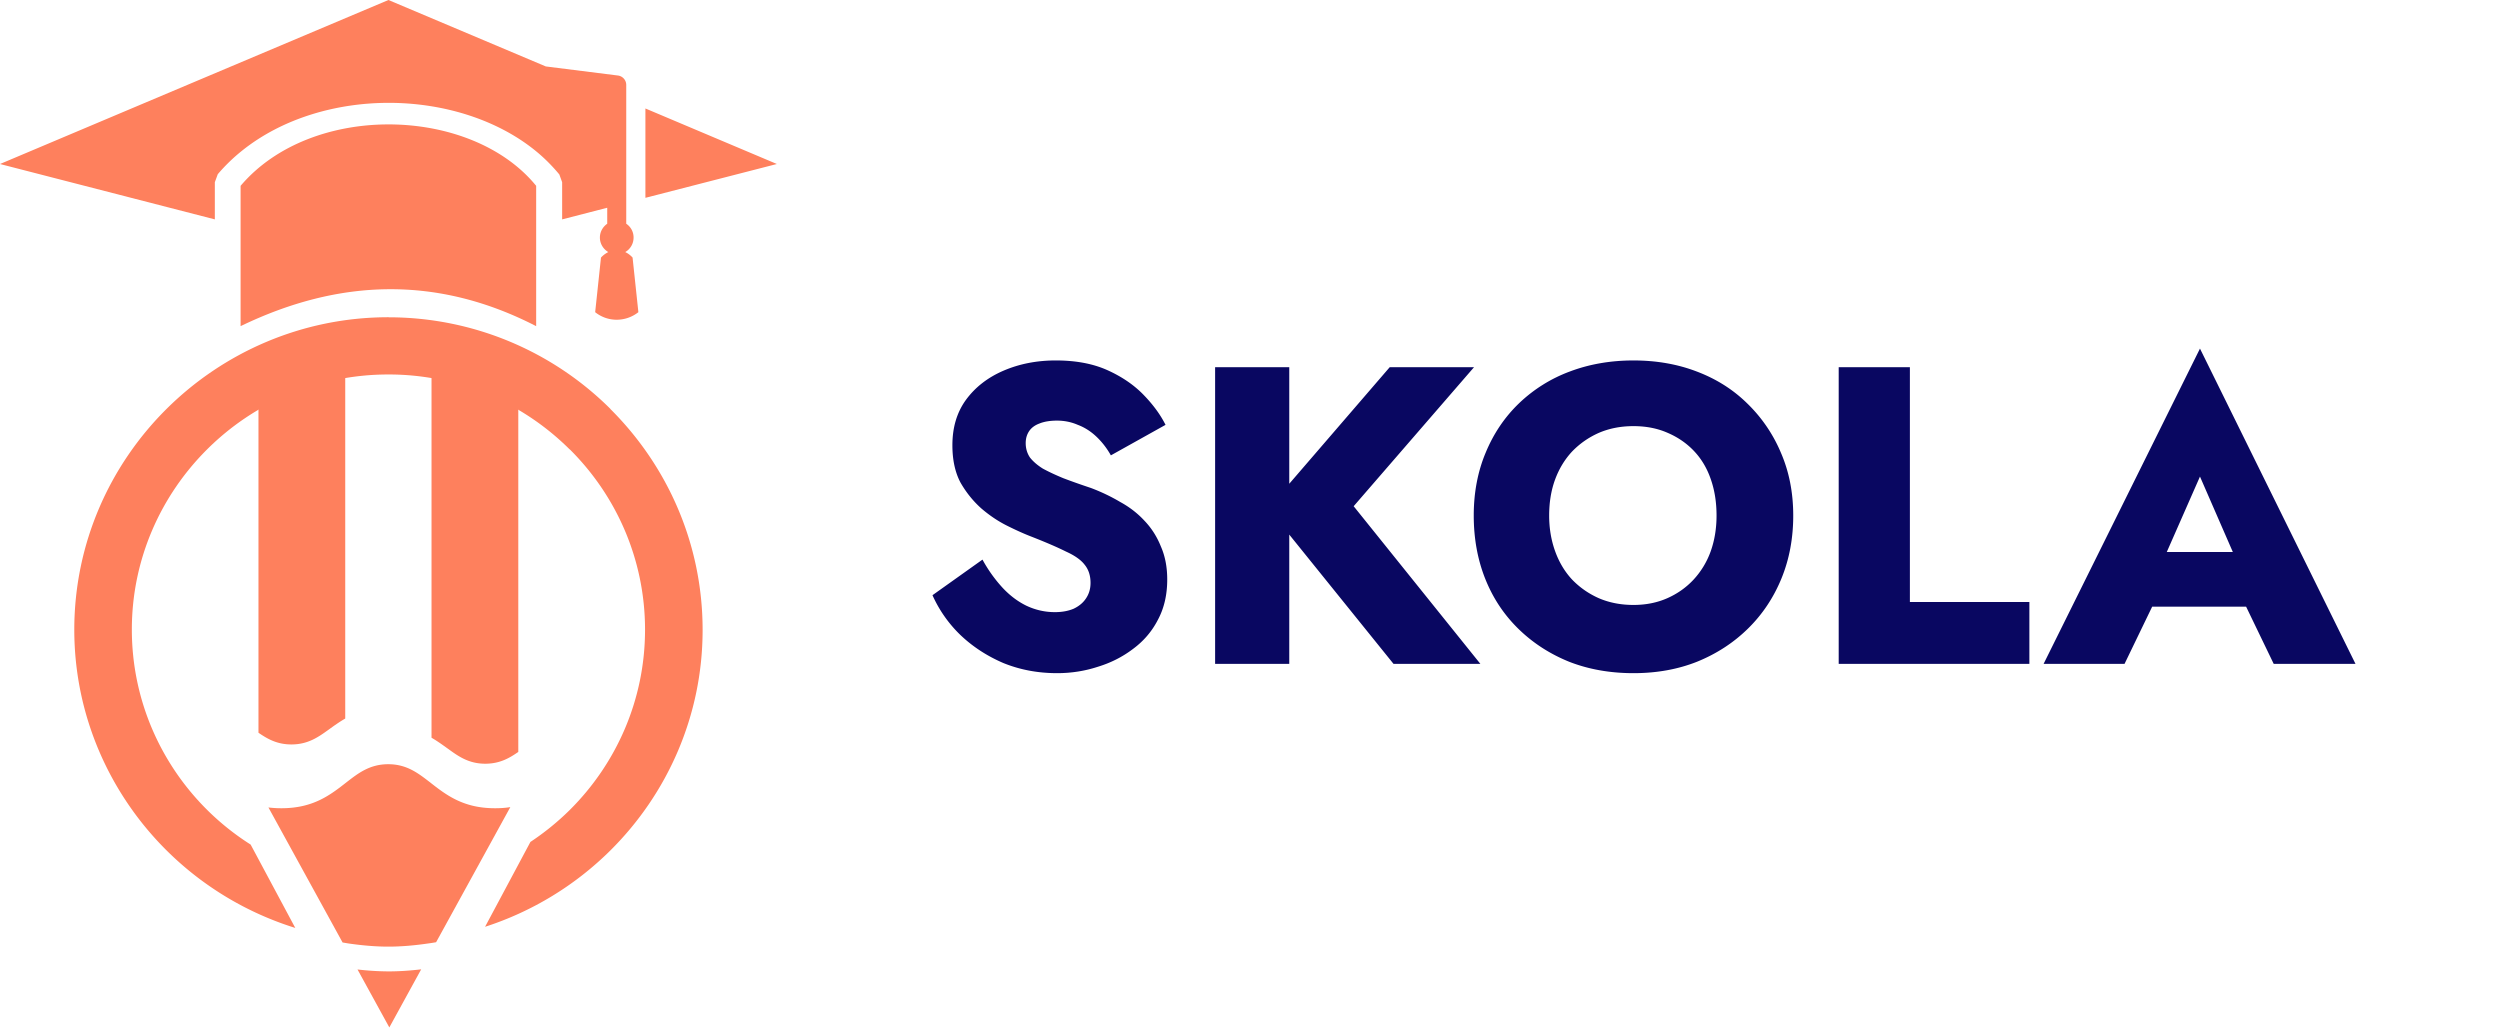 <svg width="177" height="73" fill="none" xmlns="http://www.w3.org/2000/svg"><path d="m69.56 39.62-3.54 2.52A9.03 9.03 0 0 0 68 44.96c.86.82 1.87 1.48 3.03 1.98 1.18.48 2.45.72 3.81.72 1 0 1.96-.15 2.88-.45.92-.28 1.75-.7 2.49-1.26.76-.56 1.35-1.25 1.77-2.07.44-.82.66-1.77.66-2.85 0-.88-.15-1.66-.45-2.34-.28-.7-.67-1.31-1.17-1.83-.48-.52-1.05-.96-1.71-1.32-.64-.38-1.33-.71-2.07-.99-.72-.24-1.37-.47-1.95-.69-.58-.24-1.07-.47-1.47-.69-.38-.24-.68-.5-.9-.78-.2-.3-.3-.64-.3-1.02 0-.32.08-.6.24-.84.16-.24.4-.42.72-.54.34-.14.76-.21 1.26-.21.52 0 1.01.1 1.47.3.48.18.92.46 1.32.84.4.38.74.82 1.02 1.32l3.87-2.16c-.36-.72-.88-1.43-1.56-2.13s-1.53-1.28-2.55-1.74c-1.02-.46-2.24-.69-3.66-.69-1.34 0-2.57.24-3.69.72s-2.01 1.17-2.67 2.07c-.64.88-.96 1.95-.96 3.21 0 1.04.19 1.92.57 2.64.4.7.89 1.31 1.47 1.83.58.5 1.19.91 1.83 1.23.64.32 1.22.58 1.74.78 1.02.4 1.83.75 2.43 1.05.62.28 1.06.59 1.32.93.28.34.42.77.42 1.29 0 .42-.11.79-.33 1.11-.2.3-.49.54-.87.72-.38.16-.82.24-1.32.24-.7 0-1.37-.15-2.01-.45-.62-.3-1.19-.73-1.71-1.29a10 10 0 0 1-1.41-1.98ZM86.03 26v21h5.25V26h-5.25Zm12.36 0-8.61 9.99L98.66 47h6.149l-8.97-11.16 8.52-9.84h-5.97Zm11.291 10.5c0-.94.14-1.79.42-2.55.28-.76.68-1.42 1.2-1.98.54-.56 1.17-1 1.89-1.32.74-.32 1.56-.48 2.46-.48.9 0 1.71.16 2.43.48.74.32 1.37.76 1.89 1.32.52.56.91 1.23 1.17 2.01.26.76.39 1.6.39 2.52 0 .92-.14 1.77-.42 2.55a5.84 5.84 0 0 1-1.2 1.98c-.52.56-1.14 1-1.86 1.32-.72.32-1.52.48-2.4.48-.9 0-1.72-.16-2.46-.48-.72-.32-1.35-.76-1.89-1.32-.52-.56-.92-1.23-1.2-2.01-.28-.78-.42-1.62-.42-2.52Zm-5.34 0c0 1.62.27 3.11.81 4.47.54 1.36 1.32 2.54 2.34 3.54 1.02 1 2.22 1.78 3.6 2.34 1.38.54 2.9.81 4.56.81 1.64 0 3.14-.27 4.5-.81 1.38-.56 2.58-1.34 3.6-2.34 1.02-1 1.81-2.18 2.37-3.54.56-1.36.84-2.85.84-4.47 0-1.62-.29-3.1-.87-4.44a10.54 10.54 0 0 0-2.4-3.51c-1-.98-2.19-1.73-3.57-2.25-1.36-.52-2.85-.78-4.47-.78-1.62 0-3.12.26-4.5.78a10.45 10.45 0 0 0-3.6 2.25c-1.02.98-1.81 2.15-2.37 3.51-.56 1.34-.84 2.82-.84 4.44ZM130.18 26v21h13.5v-4.38h-8.46V26h-5.04Zm20.058 16.95h11.1l-.36-3.87h-10.41l-.33 3.87Zm5.52-9.21 2.94 6.75-.21 1.35 2.49 5.16h5.79l-11.01-22.32L144.688 47h5.73l2.58-5.34-.21-1.17 2.97-6.75Z" fill="#090761"/><g clip-path="url(#a)" fill-rule="evenodd" clip-rule="evenodd" fill="#FE805D"><path d="m29.82 68.629-2.256 4.113-2.252-4.103a20 20 0 0 0 2.19.136c.763 0 1.545-.055 2.318-.146Zm6.311-11.485-5.254 9.565c-.188.035-.386.065-.574.09-.935.137-1.886.223-2.806.223-.92 0-1.875-.086-2.81-.222-.142-.02-.284-.05-.432-.071l-5.25-9.56c.29.035.585.055.916.055 2.256 0 3.455-.93 4.644-1.864.808-.622 1.616-1.253 2.922-1.253s2.11.631 2.922 1.253c1.19.935 2.389 1.864 4.645 1.864.391 0 .742-.025 1.077-.08Z"/><path d="M27.503 22.46h-.016c-6.118.005-11.678 2.496-15.707 6.503-4.015 3.997-6.51 9.51-6.52 15.584v.05c.005 6.079 2.51 11.612 6.54 15.619a22.376 22.376 0 0 0 9.106 5.482l-3.16-5.902a18.196 18.196 0 0 1-3.075-2.45c-3.288-3.264-5.33-7.782-5.336-12.749v-.05c.005-4.962 2.053-9.47 5.331-12.734 3.283-3.269 7.82-5.3 12.821-5.3H27.538c4.98.005 9.508 2.036 12.79 5.3h.011c3.288 3.264 5.326 7.782 5.33 12.754v.05c-.01 4.957-2.042 9.46-5.33 12.729a18.444 18.444 0 0 1-2.785 2.263l-3.211 6.008a22.373 22.373 0 0 0 8.882-5.416c4.02-3.997 6.515-9.515 6.52-15.579v-.05c-.005-6.084-2.505-11.612-6.535-15.619l.005-.005a22.246 22.246 0 0 0-15.677-6.483"/><path d="M37.96 23.092c-6.976-3.593-13.939-3.38-20.926 0v-9.934c5.036-5.937 16.313-5.66 20.927 0v9.934Zm6.378-7.251V6.013a.673.673 0 0 0-.594-.667l-5.102-.642L27.502 0 0 11.612l15.21 3.92V12.9l.208-.566a12.51 12.51 0 0 1 1.703-1.652c2.891-2.324 6.774-3.436 10.595-3.4 3.826.04 7.628 1.237 10.341 3.511.56.47 1.078.996 1.545 1.561l.198.546v2.633l3.192-.824v1.132c-.31.217-.519.57-.519.98 0 .44.244.819.595 1.026-.183.09-.36.217-.518.389l-.412 3.866a2.42 2.42 0 0 0 1.525.535 2.48 2.48 0 0 0 1.534-.535l-.411-3.866a1.681 1.681 0 0 0-.519-.39c.356-.206.59-.585.59-1.025a1.163 1.163 0 0 0-.519-.98ZM55 11.61l-9.305-3.93v6.326L55 11.612ZM18.3 51.878v-27.28h6.143v26.275c-.411.237-.787.505-1.163.778-.732.526-1.464 1.056-2.648 1.056-1.016 0-1.692-.389-2.333-.829Zm12.252.354V25.957h6.143v27.28c-.635.44-1.316.834-2.337.834-1.18 0-1.91-.53-2.643-1.06-.376-.269-.747-.541-1.163-.779Z"/></g><defs><clipPath id="a"><path fill="#fff" transform="matrix(-1 0 0 1 55 0)" d="M0 0h55v72.742H0z"/></clipPath></defs></svg>